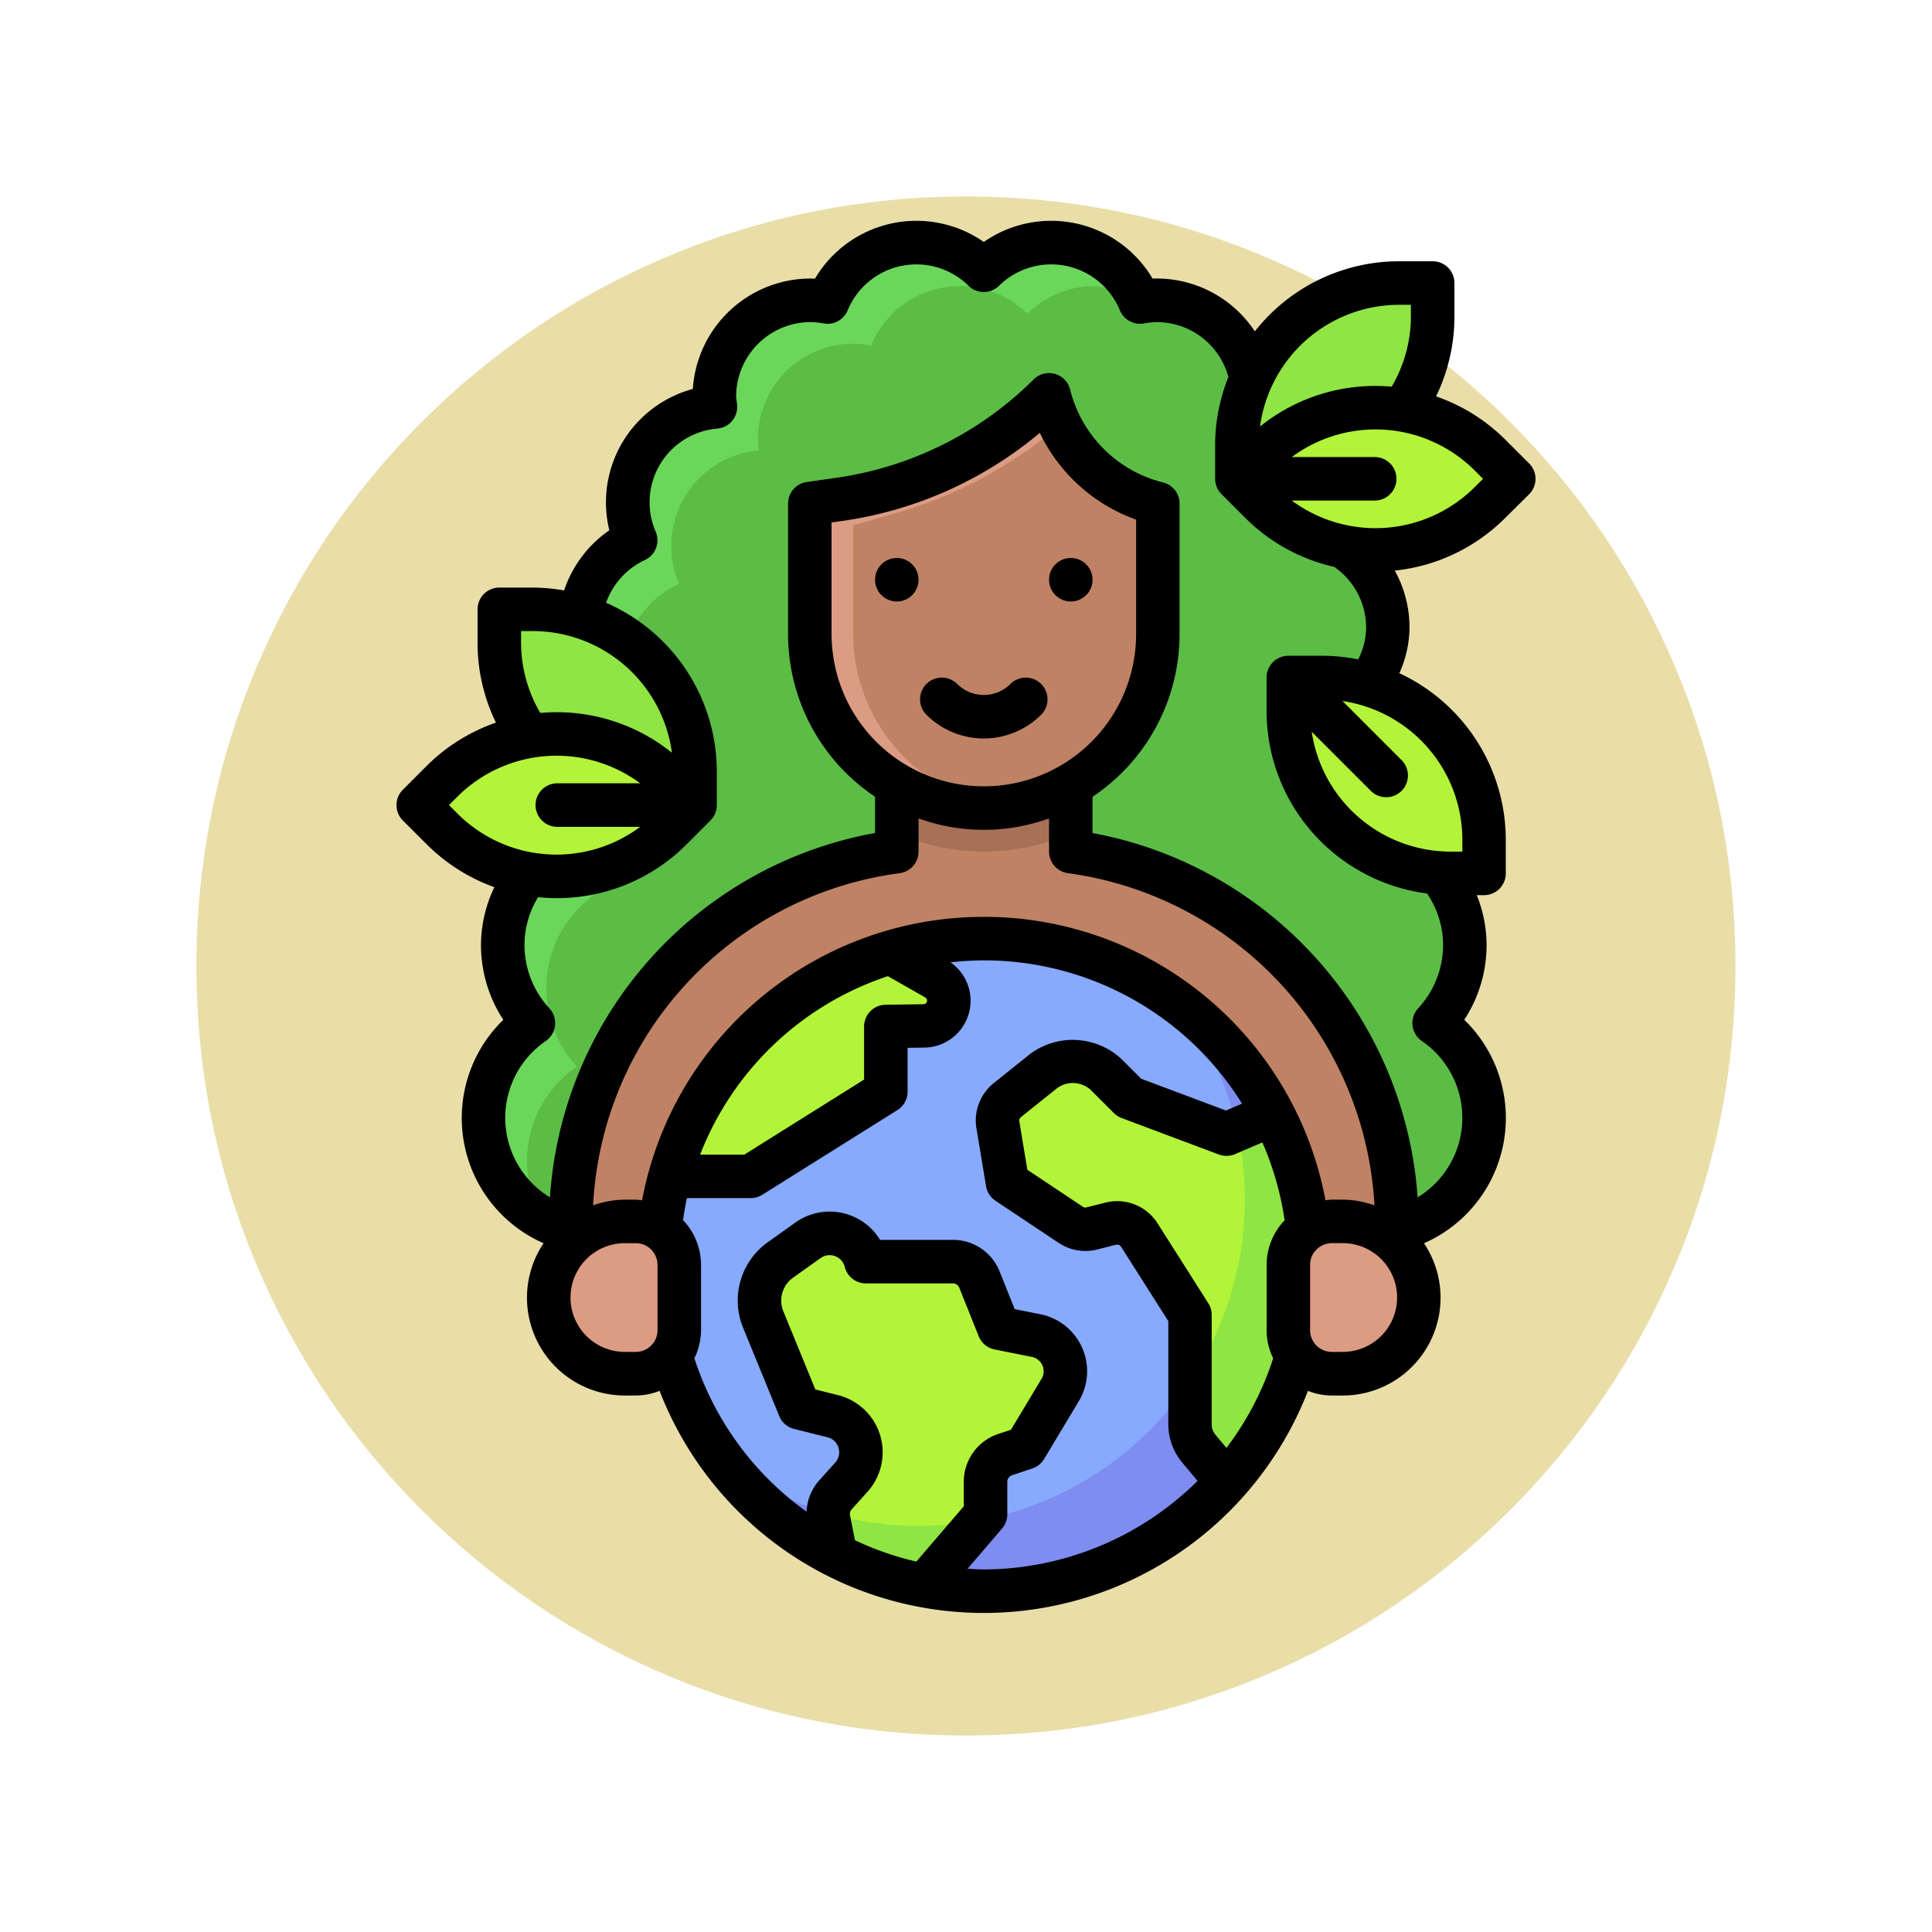 <svg xmlns="http://www.w3.org/2000/svg" xmlns:xlink="http://www.w3.org/1999/xlink" width="118" height="118" viewBox="0 0 118 118">
  <defs>
    <filter id="Trazado_895309" x="0" y="0" width="118" height="118" filterUnits="userSpaceOnUse">
      <feOffset dy="3" input="SourceAlpha"/>
      <feGaussianBlur stdDeviation="3" result="blur"/>
      <feFlood flood-opacity="0.161"/>
      <feComposite operator="in" in2="blur"/>
      <feComposite in="SourceGraphic"/>
    </filter>
  </defs>
  <g id="Grupo_1175619" data-name="Grupo 1175619" transform="translate(-736.294 -3014)">
    <g transform="matrix(1, 0, 0, 1, 736.29, 3014)" filter="url(#Trazado_895309)">
      <g id="Trazado_895309-2" data-name="Trazado 895309" transform="translate(9 6)" fill="#e9dea8">
        <path d="M 50 98.5 L 50 98.5 C 43.452 98.5 37.1 97.218 31.122 94.689 C 25.347 92.246 20.16 88.749 15.705 84.294 C 11.251 79.84 7.753 74.653 5.311 68.878 C 2.782 62.899 1.5 56.548 1.5 50 C 1.5 43.452 2.782 37.1 5.311 31.122 C 7.753 25.347 11.251 20.16 15.705 15.705 C 20.16 11.251 25.347 7.753 31.122 5.311 C 37.1 2.782 43.452 1.5 50 1.5 C 56.548 1.5 62.9 2.782 68.878 5.311 C 74.653 7.753 79.84 11.251 84.295 15.705 C 88.749 20.16 92.247 25.347 94.689 31.122 C 97.218 37.1 98.5 43.452 98.5 50 C 98.5 56.548 97.218 62.899 94.689 68.878 C 92.247 74.653 88.749 79.84 84.295 84.294 C 79.84 88.749 74.653 92.246 68.878 94.689 C 62.9 97.218 56.548 98.5 50 98.5 Z" stroke="none"/>
        <path d="M 50 3 C 43.654 3 37.499 4.242 31.706 6.692 C 26.11 9.059 21.083 12.449 16.766 16.766 C 12.449 21.083 9.059 26.11 6.692 31.706 C 4.242 37.499 3 43.654 3 50 C 3 56.346 4.242 62.501 6.692 68.293 C 9.059 73.89 12.449 78.916 16.766 83.234 C 21.083 87.551 26.11 90.94 31.706 93.307 C 37.499 95.757 43.654 97 50 97 C 56.346 97 62.501 95.757 68.294 93.307 C 73.89 90.94 78.917 87.551 83.234 83.234 C 87.551 78.916 90.941 73.89 93.308 68.293 C 95.758 62.501 97 56.346 97 50 C 97 43.654 95.758 37.499 93.308 31.706 C 90.941 26.11 87.551 21.083 83.234 16.766 C 78.917 12.449 73.89 9.059 68.294 6.692 C 62.501 4.242 56.346 3 50 3 L 50 3 M 50 7.62939453125e-06 L 50 7.62939453125e-06 C 77.614 7.62939453125e-06 100 22.386 100 50 C 100 77.614 77.614 100 50 100 L 50 100 C 22.386 100 0 77.614 0 50 C 0 22.386 22.386 7.62939453125e-06 50 7.62939453125e-06 Z" stroke="none" fill="#fff"/>
      </g>
    </g>
    <g id="Grupo_1175620" data-name="Grupo 1175620" transform="translate(755.51 3027.486)">
      <path id="Trazado_938732" data-name="Trazado 938732" d="M67.064,48.672a7.033,7.033,0,0,0-2.172-11.147,6.458,6.458,0,0,0-2.1-9.2,5.823,5.823,0,0,0-1.97-9.144,5.846,5.846,0,0,0-4.875-8.142,5.785,5.785,0,0,0,.065-.64A5.814,5.814,0,0,0,49.1,4.63a5.867,5.867,0,0,0-9.541-1.943,5.867,5.867,0,0,0-9.541,1.944A5.814,5.814,0,0,0,23.1,10.4a5.785,5.785,0,0,0,.065.64,5.846,5.846,0,0,0-4.875,8.142,5.823,5.823,0,0,0-1.97,9.144,6.458,6.458,0,0,0-2.1,9.2,7.033,7.033,0,0,0-2.172,11.147,7.05,7.05,0,0,0,4,12.854h47.01a7.049,7.049,0,0,0,4-12.854Z" transform="translate(1.314 0.329)" fill="#6bd75a"/>
      <path id="Trazado_938733" data-name="Trazado 938733" d="M66.408,48.015a7.033,7.033,0,0,0-2.172-11.147,6.457,6.457,0,0,0-2.1-9.2,5.823,5.823,0,0,0-1.969-9.144,5.846,5.846,0,0,0-4.875-8.142,5.784,5.784,0,0,0,.065-.64A5.814,5.814,0,0,0,48.44,3.973,6.817,6.817,0,0,0,45.67,3a5.852,5.852,0,0,0-4.113,1.687,5.867,5.867,0,0,0-9.541,1.944A5.814,5.814,0,0,0,25.1,12.4a5.783,5.783,0,0,0,.065.64,5.846,5.846,0,0,0-4.875,8.142,5.823,5.823,0,0,0-1.969,9.144,6.457,6.457,0,0,0-2.1,9.2,7.033,7.033,0,0,0-2.172,11.147,6.969,6.969,0,0,0-2.109,9.257,6.976,6.976,0,0,0,3.454.94H62.4a7.049,7.049,0,0,0,4-12.854Z" transform="translate(1.971 0.986)" fill="#5bbd45"/>
      <path id="Trazado_938734" data-name="Trazado 938734" d="M43.557,30.971h0V23H32.928v7.971h0A22.963,22.963,0,0,0,13,53.733V60.2H63.485V53.733A22.963,22.963,0,0,0,43.557,30.971Z" transform="translate(2.628 7.557)" fill="#bf8264"/>
      <path id="Trazado_938735" data-name="Trazado 938735" d="M28,29.854a13.2,13.2,0,0,0,10.628,0V23H28Z" transform="translate(7.557 7.557)" fill="#a77157"/>
      <path id="Trazado_938736" data-name="Trazado 938736" d="M24,14.643l1.86-.266A22.547,22.547,0,0,0,38.614,8h0a9.129,9.129,0,0,0,6.643,6.643h0v7.971A10.628,10.628,0,0,1,34.628,33.242h0A10.628,10.628,0,0,1,24,22.614Z" transform="translate(6.242 2.628)" fill="#dc9b83"/>
      <path id="Trazado_938737" data-name="Trazado 938737" d="M35.3,32.7a10.624,10.624,0,0,0,9.3-10.537V14.191a9.114,9.114,0,0,1-5.949-4.815,26.908,26.908,0,0,1-10.057,5.4L26,15.519v6.643A10.624,10.624,0,0,0,35.3,32.7Z" transform="translate(6.899 3.081)" fill="#bf8264"/>
      <path id="Trazado_938738" data-name="Trazado 938738" d="M53.538,2.862h2.055V4.917a9.9,9.9,0,0,1-9.9,9.9H43.636V12.763A9.9,9.9,0,0,1,53.538,2.862Z" transform="translate(12.694 0.94)" fill="#8fe543"/>
      <path id="Trazado_938739" data-name="Trazado 938739" d="M9.9,0h2.055V2.055a9.9,9.9,0,0,1-9.9,9.9H0V9.9A9.9,9.9,0,0,1,9.9,0Z" transform="translate(64.785 7.304) rotate(45)" fill="#b2f439"/>
      <path id="Trazado_938740" data-name="Trazado 938740" d="M9.9,0h2.055V2.055a9.9,9.9,0,0,1-9.9,9.9H0V9.9A9.9,9.9,0,0,1,9.9,0Z" transform="translate(71.427 27.9) rotate(90)" fill="#b2f439"/>
      <path id="Trazado_938741" data-name="Trazado 938741" d="M0,0H2.055a9.9,9.9,0,0,1,9.9,9.9v2.055H9.9A9.9,9.9,0,0,1,0,2.055V0Z" transform="translate(23.238 35.687) rotate(180)" fill="#8fe543"/>
      <path id="Trazado_938742" data-name="Trazado 938742" d="M0,0H2.055a9.9,9.9,0,0,1,9.9,9.9v2.055H9.9A9.9,9.9,0,0,1,0,2.055Z" transform="translate(23.238 35.687) rotate(135)" fill="#b2f439"/>
      <circle id="Elipse_11748" data-name="Elipse 11748" cx="19.928" cy="19.928" r="19.928" transform="translate(20.943 43.842)" fill="#87aaff"/>
      <path id="Trazado_938743" data-name="Trazado 938743" d="M47.88,36.012A19.9,19.9,0,0,1,20.012,63.88,19.91,19.91,0,1,0,47.88,36.012Z" transform="translate(4.932 11.832)" fill="#7f8cf0"/>
      <path id="Trazado_938744" data-name="Trazado 938744" d="M38.584,52.793l-2.275-.455-1.185-2.962a1.749,1.749,0,0,0-1.624-1.1H28.186a2.28,2.28,0,0,0-3.538-1.3l-1.685,1.2a3.045,3.045,0,0,0-1.048,3.631l2.21,5.4,2.04.51A2.271,2.271,0,0,1,27.3,61.444l-.97,1.077a1.75,1.75,0,0,0-.417,1.5l.426,2.193a19.762,19.762,0,0,0,5.423,1.841L35.5,63.71V61.722a1.75,1.75,0,0,1,1.2-1.66l1.241-.414,2.12-3.534a2.223,2.223,0,0,0,.317-1.143h0a2.222,2.222,0,0,0-1.786-2.179Z" transform="translate(5.482 15.294)" fill="#b2f439"/>
      <path id="Trazado_938745" data-name="Trazado 938745" d="M51.721,51.08a19.824,19.824,0,0,0-2.268-9.213l-2.838,1.216-5.944-2.229-1.4-1.4a2.834,2.834,0,0,0-2-.83h-.028a2.9,2.9,0,0,0-1.822.636l-2.187,1.75a1.6,1.6,0,0,0-.579,1.513l.589,3.532,3.869,2.579a1.6,1.6,0,0,0,1.275.221l1.165-.291a1.6,1.6,0,0,1,1.739.694l3.1,4.873v6.69a2.312,2.312,0,0,0,.536,1.48l1.708,2.05A19.83,19.83,0,0,0,51.721,51.08Z" transform="translate(9.078 12.69)" fill="#b2f439"/>
      <path id="Trazado_938746" data-name="Trazado 938746" d="M24.847,59.4a1.756,1.756,0,0,0,.03.4l.426,2.193a19.767,19.767,0,0,0,5.422,1.842l3.445-4.012a19.631,19.631,0,0,1-9.323-.418Z" transform="translate(6.52 19.517)" fill="#8fe543"/>
      <path id="Trazado_938747" data-name="Trazado 938747" d="M46.546,41.065,44.353,42a19.829,19.829,0,0,1-2.873,15.34v2.675a2.312,2.312,0,0,0,.536,1.48l1.708,2.049a19.846,19.846,0,0,0,2.823-22.483Z" transform="translate(11.985 13.492)" fill="#8fe543"/>
      <path id="Trazado_938748" data-name="Trazado 938748" d="M17.574,47.313H22.5l8.257-5.178V38.15l2.325-.031a1.551,1.551,0,0,0,.737-2.9l-2.8-1.586a19.948,19.948,0,0,0-13.45,13.679Z" transform="translate(4.131 11.05)" fill="#b2f439"/>
      <path id="Trazado_938749" data-name="Trazado 938749" d="M48.657,46h.664a4.65,4.65,0,0,1,4.65,4.65h0a4.65,4.65,0,0,1-4.65,4.65h-.664A2.657,2.657,0,0,1,46,52.643V48.657A2.657,2.657,0,0,1,48.657,46Z" transform="translate(13.47 15.113)" fill="#dc9b83"/>
      <path id="Trazado_938750" data-name="Trazado 938750" d="M16.65,46h.664a2.657,2.657,0,0,1,2.657,2.657v3.986A2.657,2.657,0,0,1,17.314,55.3H16.65A4.65,4.65,0,0,1,12,50.65h0A4.65,4.65,0,0,1,16.65,46Z" transform="translate(2.3 15.113)" fill="#dc9b83"/>
      <circle id="Elipse_11749" data-name="Elipse 11749" cx="1.329" cy="1.329" r="1.329" transform="translate(34.228 20.593)"/>
      <circle id="Elipse_11750" data-name="Elipse 11750" cx="1.329" cy="1.329" r="1.329" transform="translate(44.856 20.593)"/>
      <path id="Trazado_938751" data-name="Trazado 938751" d="M36.466,23.268a1.328,1.328,0,1,0-1.879-1.879,2.3,2.3,0,0,1-3.249,0,1.328,1.328,0,1,0-1.879,1.879,4.958,4.958,0,0,0,7.006,0Z" transform="translate(7.908 6.9)"/>
      <path id="Trazado_938752" data-name="Trazado 938752" d="M74.179,16.7a1.329,1.329,0,0,0,0-1.879l-1.453-1.453a11.15,11.15,0,0,0-4.233-2.644,11.127,11.127,0,0,0,1.122-4.866V3.8a1.328,1.328,0,0,0-1.329-1.329H66.231a11.207,11.207,0,0,0-8.806,4.282,7.185,7.185,0,0,0-5.977-3.228c-.088,0-.176,0-.267.007a7.2,7.2,0,0,0-10.31-2.24A7.2,7.2,0,0,0,30.56,3.533c-.091,0-.179-.007-.267-.007A7.214,7.214,0,0,0,23.1,10.27a7.172,7.172,0,0,0-5.1,8.632,7.267,7.267,0,0,0-2.763,3.674,11.213,11.213,0,0,0-1.907-.175H11.281A1.329,1.329,0,0,0,9.952,23.73v2.055a11.123,11.123,0,0,0,1.123,4.865,11.139,11.139,0,0,0-4.233,2.644L5.389,34.747a1.329,1.329,0,0,0,0,1.879l1.453,1.453A11.184,11.184,0,0,0,10.979,40.7a8.2,8.2,0,0,0-.818,3.528A8.333,8.333,0,0,0,11.525,48.8a8.354,8.354,0,0,0,2.458,13.647,5.973,5.973,0,0,0,4.967,9.3h.664a3.952,3.952,0,0,0,1.455-.284,21.233,21.233,0,0,0,39.6,0,3.952,3.952,0,0,0,1.455.284h.664a5.973,5.973,0,0,0,4.968-9.3A8.352,8.352,0,0,0,70.217,48.8a8.341,8.341,0,0,0,1.363-4.573,8.223,8.223,0,0,0-.6-3.04h.443a1.329,1.329,0,0,0,1.329-1.329V37.8a11.235,11.235,0,0,0-6.5-10.169,6.907,6.907,0,0,0,.62-2.8,7.146,7.146,0,0,0-.9-3.467,11.168,11.168,0,0,0,6.744-3.215ZM66.231,5.13h.726v.727a8.483,8.483,0,0,1-1.175,4.274,11.221,11.221,0,0,0-8.039,2.431A8.579,8.579,0,0,1,66.231,5.13ZM12.609,25.058h.727a8.581,8.581,0,0,1,8.489,7.432,11.22,11.22,0,0,0-8.04-2.431,8.48,8.48,0,0,1-1.177-4.274ZM8.721,36.2l-.514-.514.514-.514a8.581,8.581,0,0,1,11.165-.815h-5.1a1.329,1.329,0,0,0,0,2.657h5.1A8.551,8.551,0,0,1,8.721,36.2ZM20.943,67.756a1.329,1.329,0,0,1-1.329,1.329H18.95a3.321,3.321,0,1,1,0-6.643h.664a1.329,1.329,0,0,1,1.329,1.329ZM39.65,78.513l-2.9,3.377A18.556,18.556,0,0,1,33,80.585L32.7,79.064a.421.421,0,0,1,.1-.361l.97-1.078a3.6,3.6,0,0,0-1.8-5.9l-1.388-.348L28.626,66.6a1.693,1.693,0,0,1-.127-.647,1.719,1.719,0,0,1,.719-1.4l1.685-1.2a.952.952,0,0,1,1.478.545A1.329,1.329,0,0,0,33.67,64.9h5.313a.416.416,0,0,1,.391.266l1.186,2.961a1.33,1.33,0,0,0,.973.808l2.274.455a.893.893,0,0,1,.592,1.335L42.53,73.838l-.773.257a3.073,3.073,0,0,0-2.107,2.921Zm1.221,3.857c-.334,0-.664-.024-.994-.041l2.11-2.459A1.331,1.331,0,0,0,42.307,79V77.016a.421.421,0,0,1,.289-.4l1.24-.414a1.329,1.329,0,0,0,.719-.576l2.119-3.533a3.549,3.549,0,0,0-2.347-5.309l-1.569-.314-.918-2.292a3.06,3.06,0,0,0-2.858-1.937H34.537a3.608,3.608,0,0,0-5.178-1.055l-1.685,1.2a4.376,4.376,0,0,0-1.506,5.217l2.21,5.4a1.33,1.33,0,0,0,.908.785l2.041.51a.943.943,0,0,1,.471,1.545l-.969,1.076a3.093,3.093,0,0,0-.784,1.923,18.583,18.583,0,0,1-6.85-9.371,3.94,3.94,0,0,0,.406-1.721V63.77a3.964,3.964,0,0,0-1.1-2.735c.066-.453.141-.9.239-1.344H26.63a1.331,1.331,0,0,0,.706-.2l8.258-5.176a1.329,1.329,0,0,0,.623-1.126V50.511l1.021-.013a2.86,2.86,0,0,0,1.6-5.207,18.759,18.759,0,0,1,2.033-.121,18.564,18.564,0,0,1,15.774,8.75l-.983.421L50.486,52.4l-1.195-1.194a4.373,4.373,0,0,0-5.624-.294l-2.186,1.751a2.931,2.931,0,0,0-1.06,2.769l.589,3.532a1.331,1.331,0,0,0,.573.887l3.868,2.579a2.935,2.935,0,0,0,2.337.4l1.164-.291a.276.276,0,0,1,.3.118l2.889,4.546v6.3a3.648,3.648,0,0,0,.843,2.33l.942,1.129A18.623,18.623,0,0,1,40.871,82.37ZM23.545,57.035a18.556,18.556,0,0,1,11.468-10.9l2.282,1.3a.222.222,0,0,1-.1.414l-2.325.031A1.329,1.329,0,0,0,33.56,49.2v3.25l-7.311,4.583Zm35,12.442a18.411,18.411,0,0,1-2.854,5.471l-.674-.808a.979.979,0,0,1-.227-.628V66.821a1.318,1.318,0,0,0-.208-.712l-3.094-4.872a2.917,2.917,0,0,0-3.184-1.272l-1.165.291a.259.259,0,0,1-.217-.036l-3.39-2.26L43.041,55a.275.275,0,0,1,.1-.258l2.186-1.75a1.625,1.625,0,0,1,2.085.1l1.4,1.4a1.327,1.327,0,0,0,.472.306l5.944,2.229a1.339,1.339,0,0,0,.99-.023l1.667-.714a18.55,18.55,0,0,1,1.359,4.755,3.964,3.964,0,0,0-1.1,2.734v3.986a3.939,3.939,0,0,0,.406,1.72ZM40.871,42.514A21.209,21.209,0,0,0,20,59.825a3.9,3.9,0,0,0-.388-.04H18.95a5.9,5.9,0,0,0-1.941.351A21.568,21.568,0,0,1,35.732,39.845a1.329,1.329,0,0,0,1.153-1.317V36.5a11.736,11.736,0,0,0,7.971,0v2.026a1.329,1.329,0,0,0,1.153,1.317A21.679,21.679,0,0,1,64.732,60.135a5.9,5.9,0,0,0-1.94-.351h-.664a3.9,3.9,0,0,0-.388.039,21.209,21.209,0,0,0-20.868-17.31Zm-9.3-17.271V18.423l.72-.1a24.056,24.056,0,0,0,12-5.371,10.427,10.427,0,0,0,5.883,5.3v6.988a9.3,9.3,0,1,1-18.6,0ZM62.792,69.085h-.664A1.329,1.329,0,0,1,60.8,67.756V63.77a1.329,1.329,0,0,1,1.329-1.329h.664a3.321,3.321,0,0,1,0,6.643Zm4.576-9.44A24.358,24.358,0,0,0,47.514,37.393V35.178a11.953,11.953,0,0,0,5.314-9.935V17.271a1.327,1.327,0,0,0-1.007-1.289,7.788,7.788,0,0,1-5.676-5.676,1.328,1.328,0,0,0-2.228-.618,21.352,21.352,0,0,1-12,6l-1.86.266a1.329,1.329,0,0,0-1.141,1.315v7.971a11.953,11.953,0,0,0,5.314,9.935v2.215A24.228,24.228,0,0,0,14.374,59.645a5.686,5.686,0,0,1-.256-9.55A1.329,1.329,0,0,0,14.34,48.1a5.7,5.7,0,0,1-1.522-3.875,5.59,5.59,0,0,1,.83-2.913c.375.037.753.057,1.135.057a11.153,11.153,0,0,0,7.94-3.29l1.453-1.453a1.325,1.325,0,0,0,.389-.939h0V33.632A11.244,11.244,0,0,0,17.8,23.33a4.572,4.572,0,0,1,2.369-2.611,1.329,1.329,0,0,0,.663-1.729,4.517,4.517,0,0,1,3.771-6.3,1.329,1.329,0,0,0,1.2-1.469L25.774,11a1.8,1.8,0,0,1-.029-.266,4.552,4.552,0,0,1,4.547-4.547,4.622,4.622,0,0,1,.806.083,1.327,1.327,0,0,0,1.458-.8,4.539,4.539,0,0,1,7.384-1.5,1.33,1.33,0,0,0,1.86,0,4.539,4.539,0,0,1,7.384,1.5,1.333,1.333,0,0,0,1.458.8,4.622,4.622,0,0,1,.806-.083,4.532,4.532,0,0,1,4.363,3.354A11.158,11.158,0,0,0,55,13.7v2.055a1.325,1.325,0,0,0,.389.939l1.453,1.453a11.145,11.145,0,0,0,5.429,2.989,4.506,4.506,0,0,1,1.951,3.693,4.308,4.308,0,0,1-.487,1.958,11.222,11.222,0,0,0-2.21-.221H59.47A1.329,1.329,0,0,0,58.142,27.9v2.055a11.24,11.24,0,0,0,9.8,11.129,5.6,5.6,0,0,1,.981,3.141A5.7,5.7,0,0,1,67.4,48.1a1.327,1.327,0,0,0,.222,1.993,5.686,5.686,0,0,1-.255,9.552ZM70.1,37.8v.727h-.727A8.579,8.579,0,0,1,60.9,31.209l3.608,3.608a1.328,1.328,0,1,0,1.879-1.879L62.78,29.33A8.579,8.579,0,0,1,70.1,37.8Zm.749-21.529a8.582,8.582,0,0,1-11.166.815h5.1a1.329,1.329,0,0,0,0-2.657h-5.1a8.582,8.582,0,0,1,11.166.815l.514.514Z" transform="translate(0 0)"/>
    </g>
  </g>
</svg>
